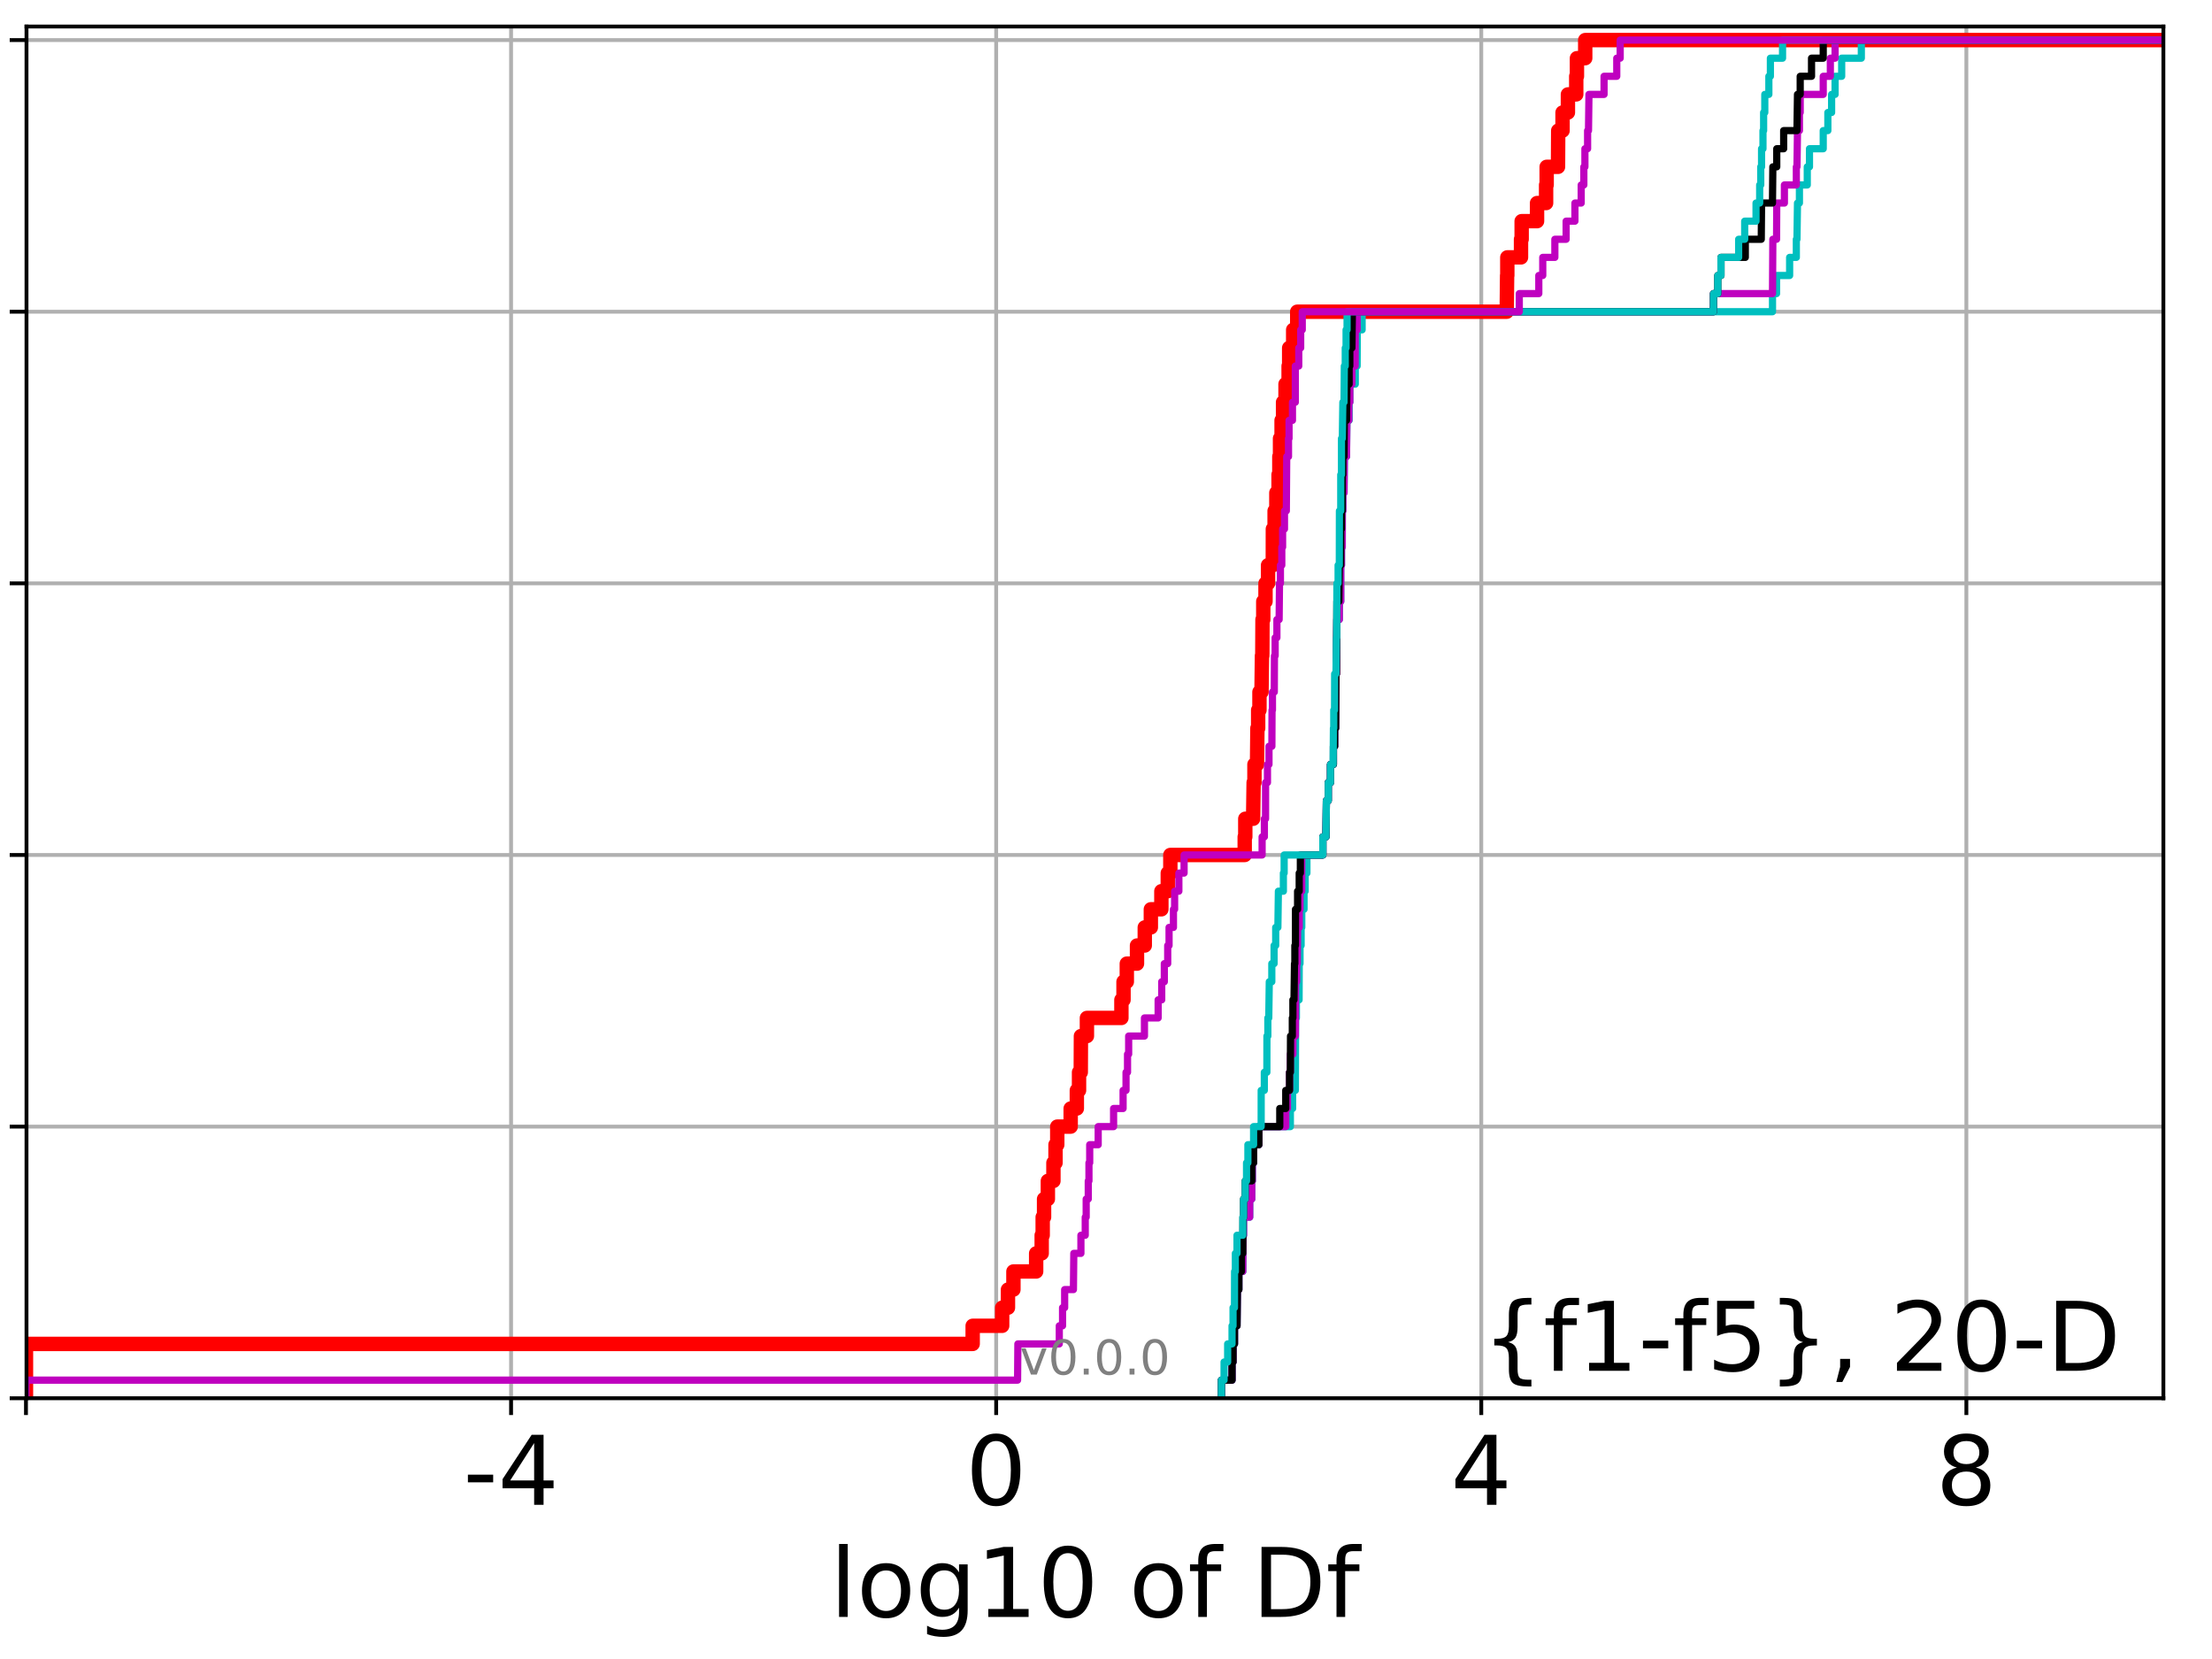 <?xml version="1.0" encoding="utf-8" standalone="no"?>
<!DOCTYPE svg PUBLIC "-//W3C//DTD SVG 1.1//EN"
  "http://www.w3.org/Graphics/SVG/1.1/DTD/svg11.dtd">
<!-- Created with matplotlib (http://matplotlib.org/) -->
<svg height="345.6pt" version="1.1" viewBox="0 0 460.8 345.6" width="460.8pt" xmlns="http://www.w3.org/2000/svg" xmlns:xlink="http://www.w3.org/1999/xlink">
 <defs>
  <style type="text/css">
*{stroke-linecap:butt;stroke-linejoin:round;}
  </style>
 </defs>
 <g id="figure_1">
  <g id="patch_1">
   <path d="M 0 345.6 
L 460.8 345.6 
L 460.8 0 
L 0 0 
z
" style="fill:#ffffff;"/>
  </g>
  <g id="axes_1">
   <g id="patch_2">
    <path d="M 5.52 291.28 
L 450.672 291.28 
L 450.672 5.52 
L 5.52 5.52 
z
" style="fill:#ffffff;"/>
   </g>
   <g id="matplotlib.axis_1">
    <g id="xtick_1">
     <g id="line2d_1">
      <path clip-path="url(#p73420e1e4c)" d="M 5.411 291.28 
L 5.411 5.52 
" style="fill:none;stroke:#b0b0b0;stroke-linecap:square;stroke-width:0.8;"/>
     </g>
     <g id="line2d_2">
      <defs>
       <path d="M 0 0 
L 0 3.5 
" id="mf37dc24e7f" style="stroke:#000000;stroke-width:0.8;"/>
      </defs>
      <g>
       <use style="stroke:#000000;stroke-width:0.8;" x="5.411" xlink:href="#mf37dc24e7f" y="291.28"/>
      </g>
     </g>
    </g>
    <g id="xtick_2">
     <g id="line2d_3">
      <path clip-path="url(#p73420e1e4c)" d="M 106.466 291.28 
L 106.466 5.52 
" style="fill:none;stroke:#b0b0b0;stroke-linecap:square;stroke-width:0.8;"/>
     </g>
     <g id="line2d_4">
      <g>
       <use style="stroke:#000000;stroke-width:0.8;" x="106.466" xlink:href="#mf37dc24e7f" y="291.28"/>
      </g>
     </g>
     <g id="text_1">
      <!-- -4 -->
      <defs>
       <path d="M 4.891 31.391 
L 31.203 31.391 
L 31.203 23.391 
L 4.891 23.391 
z
" id="DejaVuSans-2d"/>
       <path d="M 37.797 64.312 
L 12.891 25.391 
L 37.797 25.391 
z
M 35.203 72.906 
L 47.609 72.906 
L 47.609 25.391 
L 58.016 25.391 
L 58.016 17.188 
L 47.609 17.188 
L 47.609 0 
L 37.797 0 
L 37.797 17.188 
L 4.891 17.188 
L 4.891 26.703 
z
" id="DejaVuSans-34"/>
      </defs>
      <g transform="translate(96.496 313.477)scale(0.2 -0.2)">
       <use xlink:href="#DejaVuSans-2d"/>
       <use x="36.084" xlink:href="#DejaVuSans-34"/>
      </g>
     </g>
    </g>
    <g id="xtick_3">
     <g id="line2d_5">
      <path clip-path="url(#p73420e1e4c)" d="M 207.521 291.28 
L 207.521 5.52 
" style="fill:none;stroke:#b0b0b0;stroke-linecap:square;stroke-width:0.8;"/>
     </g>
     <g id="line2d_6">
      <g>
       <use style="stroke:#000000;stroke-width:0.8;" x="207.521" xlink:href="#mf37dc24e7f" y="291.28"/>
      </g>
     </g>
     <g id="text_2">
      <!-- 0 -->
      <defs>
       <path d="M 31.781 66.406 
Q 24.172 66.406 20.328 58.906 
Q 16.5 51.422 16.5 36.375 
Q 16.5 21.391 20.328 13.891 
Q 24.172 6.391 31.781 6.391 
Q 39.453 6.391 43.281 13.891 
Q 47.125 21.391 47.125 36.375 
Q 47.125 51.422 43.281 58.906 
Q 39.453 66.406 31.781 66.406 
z
M 31.781 74.219 
Q 44.047 74.219 50.516 64.516 
Q 56.984 54.828 56.984 36.375 
Q 56.984 17.969 50.516 8.266 
Q 44.047 -1.422 31.781 -1.422 
Q 19.531 -1.422 13.062 8.266 
Q 6.594 17.969 6.594 36.375 
Q 6.594 54.828 13.062 64.516 
Q 19.531 74.219 31.781 74.219 
z
" id="DejaVuSans-30"/>
      </defs>
      <g transform="translate(201.158 313.477)scale(0.2 -0.2)">
       <use xlink:href="#DejaVuSans-30"/>
      </g>
     </g>
    </g>
    <g id="xtick_4">
     <g id="line2d_7">
      <path clip-path="url(#p73420e1e4c)" d="M 308.576 291.28 
L 308.576 5.52 
" style="fill:none;stroke:#b0b0b0;stroke-linecap:square;stroke-width:0.8;"/>
     </g>
     <g id="line2d_8">
      <g>
       <use style="stroke:#000000;stroke-width:0.8;" x="308.576" xlink:href="#mf37dc24e7f" y="291.28"/>
      </g>
     </g>
     <g id="text_3">
      <!-- 4 -->
      <g transform="translate(302.214 313.477)scale(0.2 -0.2)">
       <use xlink:href="#DejaVuSans-34"/>
      </g>
     </g>
    </g>
    <g id="xtick_5">
     <g id="line2d_9">
      <path clip-path="url(#p73420e1e4c)" d="M 409.631 291.28 
L 409.631 5.52 
" style="fill:none;stroke:#b0b0b0;stroke-linecap:square;stroke-width:0.8;"/>
     </g>
     <g id="line2d_10">
      <g>
       <use style="stroke:#000000;stroke-width:0.8;" x="409.631" xlink:href="#mf37dc24e7f" y="291.28"/>
      </g>
     </g>
     <g id="text_4">
      <!-- 8 -->
      <defs>
       <path d="M 31.781 34.625 
Q 24.75 34.625 20.719 30.859 
Q 16.703 27.094 16.703 20.516 
Q 16.703 13.922 20.719 10.156 
Q 24.75 6.391 31.781 6.391 
Q 38.812 6.391 42.859 10.172 
Q 46.922 13.969 46.922 20.516 
Q 46.922 27.094 42.891 30.859 
Q 38.875 34.625 31.781 34.625 
z
M 21.922 38.812 
Q 15.578 40.375 12.031 44.719 
Q 8.5 49.078 8.5 55.328 
Q 8.5 64.062 14.719 69.141 
Q 20.953 74.219 31.781 74.219 
Q 42.672 74.219 48.875 69.141 
Q 55.078 64.062 55.078 55.328 
Q 55.078 49.078 51.531 44.719 
Q 48 40.375 41.703 38.812 
Q 48.828 37.156 52.797 32.312 
Q 56.781 27.484 56.781 20.516 
Q 56.781 9.906 50.312 4.234 
Q 43.844 -1.422 31.781 -1.422 
Q 19.734 -1.422 13.25 4.234 
Q 6.781 9.906 6.781 20.516 
Q 6.781 27.484 10.781 32.312 
Q 14.797 37.156 21.922 38.812 
z
M 18.312 54.391 
Q 18.312 48.734 21.844 45.562 
Q 25.391 42.391 31.781 42.391 
Q 38.141 42.391 41.719 45.562 
Q 45.312 48.734 45.312 54.391 
Q 45.312 60.062 41.719 63.234 
Q 38.141 66.406 31.781 66.406 
Q 25.391 66.406 21.844 63.234 
Q 18.312 60.062 18.312 54.391 
z
" id="DejaVuSans-38"/>
      </defs>
      <g transform="translate(403.269 313.477)scale(0.2 -0.2)">
       <use xlink:href="#DejaVuSans-38"/>
      </g>
     </g>
    </g>
    <g id="text_5">
     <!-- log10 of Df -->
     <defs>
      <path d="M 9.422 75.984 
L 18.406 75.984 
L 18.406 0 
L 9.422 0 
z
" id="DejaVuSans-6c"/>
      <path d="M 30.609 48.391 
Q 23.391 48.391 19.188 42.75 
Q 14.984 37.109 14.984 27.297 
Q 14.984 17.484 19.156 11.844 
Q 23.344 6.203 30.609 6.203 
Q 37.797 6.203 41.984 11.859 
Q 46.188 17.531 46.188 27.297 
Q 46.188 37.016 41.984 42.703 
Q 37.797 48.391 30.609 48.391 
z
M 30.609 56 
Q 42.328 56 49.016 48.375 
Q 55.719 40.766 55.719 27.297 
Q 55.719 13.875 49.016 6.219 
Q 42.328 -1.422 30.609 -1.422 
Q 18.844 -1.422 12.172 6.219 
Q 5.516 13.875 5.516 27.297 
Q 5.516 40.766 12.172 48.375 
Q 18.844 56 30.609 56 
z
" id="DejaVuSans-6f"/>
      <path d="M 45.406 27.984 
Q 45.406 37.75 41.375 43.109 
Q 37.359 48.484 30.078 48.484 
Q 22.859 48.484 18.828 43.109 
Q 14.797 37.75 14.797 27.984 
Q 14.797 18.266 18.828 12.891 
Q 22.859 7.516 30.078 7.516 
Q 37.359 7.516 41.375 12.891 
Q 45.406 18.266 45.406 27.984 
z
M 54.391 6.781 
Q 54.391 -7.172 48.188 -13.984 
Q 42 -20.797 29.203 -20.797 
Q 24.469 -20.797 20.266 -20.094 
Q 16.062 -19.391 12.109 -17.922 
L 12.109 -9.188 
Q 16.062 -11.328 19.922 -12.344 
Q 23.781 -13.375 27.781 -13.375 
Q 36.625 -13.375 41.016 -8.766 
Q 45.406 -4.156 45.406 5.172 
L 45.406 9.625 
Q 42.625 4.781 38.281 2.391 
Q 33.938 0 27.875 0 
Q 17.828 0 11.672 7.656 
Q 5.516 15.328 5.516 27.984 
Q 5.516 40.672 11.672 48.328 
Q 17.828 56 27.875 56 
Q 33.938 56 38.281 53.609 
Q 42.625 51.219 45.406 46.391 
L 45.406 54.688 
L 54.391 54.688 
z
" id="DejaVuSans-67"/>
      <path d="M 12.406 8.297 
L 28.516 8.297 
L 28.516 63.922 
L 10.984 60.406 
L 10.984 69.391 
L 28.422 72.906 
L 38.281 72.906 
L 38.281 8.297 
L 54.391 8.297 
L 54.391 0 
L 12.406 0 
z
" id="DejaVuSans-31"/>
      <path id="DejaVuSans-20"/>
      <path d="M 37.109 75.984 
L 37.109 68.5 
L 28.516 68.5 
Q 23.688 68.5 21.797 66.547 
Q 19.922 64.594 19.922 59.516 
L 19.922 54.688 
L 34.719 54.688 
L 34.719 47.703 
L 19.922 47.703 
L 19.922 0 
L 10.891 0 
L 10.891 47.703 
L 2.297 47.703 
L 2.297 54.688 
L 10.891 54.688 
L 10.891 58.5 
Q 10.891 67.625 15.141 71.797 
Q 19.391 75.984 28.609 75.984 
z
" id="DejaVuSans-66"/>
      <path d="M 19.672 64.797 
L 19.672 8.109 
L 31.594 8.109 
Q 46.688 8.109 53.688 14.938 
Q 60.688 21.781 60.688 36.531 
Q 60.688 51.172 53.688 57.984 
Q 46.688 64.797 31.594 64.797 
z
M 9.812 72.906 
L 30.078 72.906 
Q 51.266 72.906 61.172 64.094 
Q 71.094 55.281 71.094 36.531 
Q 71.094 17.672 61.125 8.828 
Q 51.172 0 30.078 0 
L 9.812 0 
z
" id="DejaVuSans-44"/>
     </defs>
     <g transform="translate(172.91 336.833)scale(0.2 -0.2)">
      <use xlink:href="#DejaVuSans-6c"/>
      <use x="27.783" xlink:href="#DejaVuSans-6f"/>
      <use x="88.965" xlink:href="#DejaVuSans-67"/>
      <use x="152.441" xlink:href="#DejaVuSans-31"/>
      <use x="216.064" xlink:href="#DejaVuSans-30"/>
      <use x="279.688" xlink:href="#DejaVuSans-20"/>
      <use x="311.475" xlink:href="#DejaVuSans-6f"/>
      <use x="372.656" xlink:href="#DejaVuSans-66"/>
      <use x="407.861" xlink:href="#DejaVuSans-20"/>
      <use x="439.648" xlink:href="#DejaVuSans-44"/>
      <use x="516.65" xlink:href="#DejaVuSans-66"/>
     </g>
    </g>
   </g>
   <g id="matplotlib.axis_2">
    <g id="ytick_1">
     <g id="line2d_11">
      <path clip-path="url(#p73420e1e4c)" d="M 5.52 291.28 
L 450.672 291.28 
" style="fill:none;stroke:#b0b0b0;stroke-linecap:square;stroke-width:0.8;"/>
     </g>
     <g id="line2d_12">
      <defs>
       <path d="M 0 0 
L -3.5 0 
" id="m4dd7744e94" style="stroke:#000000;stroke-width:0.8;"/>
      </defs>
      <g>
       <use style="stroke:#000000;stroke-width:0.8;" x="5.52" xlink:href="#m4dd7744e94" y="291.28"/>
      </g>
     </g>
    </g>
    <g id="ytick_2">
     <g id="line2d_13">
      <path clip-path="url(#p73420e1e4c)" d="M 5.52 234.694 
L 450.672 234.694 
" style="fill:none;stroke:#b0b0b0;stroke-linecap:square;stroke-width:0.8;"/>
     </g>
     <g id="line2d_14">
      <g>
       <use style="stroke:#000000;stroke-width:0.8;" x="5.52" xlink:href="#m4dd7744e94" y="234.694"/>
      </g>
     </g>
    </g>
    <g id="ytick_3">
     <g id="line2d_15">
      <path clip-path="url(#p73420e1e4c)" d="M 5.52 178.108 
L 450.672 178.108 
" style="fill:none;stroke:#b0b0b0;stroke-linecap:square;stroke-width:0.8;"/>
     </g>
     <g id="line2d_16">
      <g>
       <use style="stroke:#000000;stroke-width:0.8;" x="5.52" xlink:href="#m4dd7744e94" y="178.108"/>
      </g>
     </g>
    </g>
    <g id="ytick_4">
     <g id="line2d_17">
      <path clip-path="url(#p73420e1e4c)" d="M 5.52 121.522 
L 450.672 121.522 
" style="fill:none;stroke:#b0b0b0;stroke-linecap:square;stroke-width:0.8;"/>
     </g>
     <g id="line2d_18">
      <g>
       <use style="stroke:#000000;stroke-width:0.8;" x="5.52" xlink:href="#m4dd7744e94" y="121.522"/>
      </g>
     </g>
    </g>
    <g id="ytick_5">
     <g id="line2d_19">
      <path clip-path="url(#p73420e1e4c)" d="M 5.52 64.935 
L 450.672 64.935 
" style="fill:none;stroke:#b0b0b0;stroke-linecap:square;stroke-width:0.8;"/>
     </g>
     <g id="line2d_20">
      <g>
       <use style="stroke:#000000;stroke-width:0.8;" x="5.52" xlink:href="#m4dd7744e94" y="64.935"/>
      </g>
     </g>
    </g>
    <g id="ytick_6">
     <g id="line2d_21">
      <path clip-path="url(#p73420e1e4c)" d="M 5.52 8.349 
L 450.672 8.349 
" style="fill:none;stroke:#b0b0b0;stroke-linecap:square;stroke-width:0.8;"/>
     </g>
     <g id="line2d_22">
      <g>
       <use style="stroke:#000000;stroke-width:0.8;" x="5.52" xlink:href="#m4dd7744e94" y="8.349"/>
      </g>
     </g>
    </g>
   </g>
   <g id="line2d_23">
    <path clip-path="url(#p73420e1e4c)" d="M 5.411 291.28 
L 5.411 279.963 
L 202.625 279.963 
L 202.625 276.19 
L 208.768 276.19 
L 208.768 272.418 
L 209.978 272.418 
L 209.978 268.646 
L 211.115 268.646 
L 211.115 264.873 
L 215.849 264.873 
L 215.849 261.101 
L 217.004 261.101 
L 217.004 257.328 
L 217.211 257.328 
L 217.211 253.556 
L 217.498 253.556 
L 217.498 249.783 
L 218.289 249.783 
L 218.289 246.011 
L 219.447 246.011 
L 219.447 242.239 
L 219.884 242.239 
L 219.884 238.466 
L 220.246 238.466 
L 220.246 234.694 
L 223.042 234.694 
L 223.042 230.921 
L 224.325 230.921 
L 224.325 227.149 
L 224.783 227.149 
L 224.783 223.377 
L 225.144 223.377 
L 225.176 215.832 
L 226.425 215.832 
L 226.425 212.059 
L 233.609 212.059 
L 233.609 208.287 
L 234.05 208.287 
L 234.05 204.515 
L 234.735 204.515 
L 234.735 200.742 
L 236.858 200.742 
L 236.858 196.97 
L 238.477 196.97 
L 238.477 193.197 
L 239.743 193.197 
L 239.743 189.425 
L 241.935 189.425 
L 241.935 185.653 
L 243.271 185.653 
L 243.271 181.88 
L 243.804 181.88 
L 243.804 178.108 
L 259.295 178.108 
L 259.295 174.335 
L 259.417 174.335 
L 259.417 170.563 
L 261.049 170.563 
L 261.156 163.018 
L 261.325 163.018 
L 261.325 159.246 
L 261.862 159.246 
L 261.941 151.701 
L 262.097 151.701 
L 262.097 147.928 
L 262.368 147.928 
L 262.368 144.156 
L 262.794 144.156 
L 262.889 136.611 
L 262.961 136.611 
L 263 129.066 
L 263.163 129.066 
L 263.163 125.294 
L 263.629 125.294 
L 263.629 121.522 
L 264.158 121.522 
L 264.158 117.749 
L 265.148 117.749 
L 265.16 110.204 
L 265.523 110.204 
L 265.523 106.432 
L 265.887 106.432 
L 265.887 102.66 
L 266.348 102.66 
L 266.348 98.887 
L 266.51 98.887 
L 266.51 95.115 
L 266.652 95.115 
L 266.652 91.342 
L 266.977 91.342 
L 266.977 87.57 
L 267.283 87.57 
L 267.283 83.797 
L 267.798 83.797 
L 267.798 80.025 
L 268.441 80.025 
L 268.441 76.253 
L 268.558 76.253 
L 268.558 72.48 
L 269.394 72.48 
L 269.394 68.708 
L 270.234 68.708 
L 270.234 64.935 
L 313.879 64.935 
L 313.958 57.391 
L 313.999 57.391 
L 313.999 53.618 
L 316.855 53.618 
L 316.855 49.846 
L 316.988 49.846 
L 316.988 46.073 
L 320.196 46.073 
L 320.196 42.301 
L 322.081 42.301 
L 322.081 38.529 
L 322.197 38.529 
L 322.197 34.756 
L 324.563 34.756 
L 324.604 27.211 
L 325.508 27.211 
L 325.508 23.439 
L 326.625 23.439 
L 326.625 19.667 
L 328.359 19.667 
L 328.359 15.894 
L 328.506 15.894 
L 328.506 12.122 
L 330.23 12.122 
L 330.23 8.349 
L 330.23 8.349 
L 450.672 8.349 
L 450.672 8.349 
" style="fill:none;stroke:#ff0000;stroke-linecap:square;stroke-width:3;"/>
   </g>
   <g id="line2d_24">
    <path clip-path="url(#p73420e1e4c)" d="M 254.44 291.28 
L 254.44 287.508 
L 256.656 287.508 
L 256.656 283.735 
L 256.865 283.735 
L 256.865 279.963 
L 257.163 279.963 
L 257.163 276.19 
L 257.691 276.19 
L 257.765 268.646 
L 258.076 268.646 
L 258.076 264.873 
L 258.898 264.873 
L 258.95 257.328 
L 259.06 257.328 
L 259.06 253.556 
L 260.335 253.556 
L 260.335 249.783 
L 260.766 249.783 
L 260.766 246.011 
L 260.898 246.011 
L 260.898 242.239 
L 261.148 242.239 
L 261.148 238.466 
L 262.25 238.466 
L 262.25 234.694 
L 268.805 234.694 
L 268.805 230.921 
L 269.281 230.921 
L 269.281 227.149 
L 269.848 227.149 
L 269.902 212.059 
L 270.063 212.059 
L 270.063 208.287 
L 270.623 208.287 
L 270.651 200.742 
L 270.817 200.742 
L 270.817 196.97 
L 271.045 196.97 
L 271.045 193.197 
L 271.183 193.197 
L 271.183 189.425 
L 271.654 189.425 
L 271.654 185.653 
L 271.889 185.653 
L 271.889 181.88 
L 272.252 181.88 
L 272.252 178.108 
L 275.573 178.108 
L 275.573 174.335 
L 276.223 174.335 
L 276.305 166.79 
L 276.696 166.79 
L 276.696 163.018 
L 277.171 163.018 
L 277.171 159.246 
L 277.774 159.246 
L 277.774 155.473 
L 278.032 155.473 
L 278.032 151.701 
L 278.236 151.701 
L 278.31 140.384 
L 278.41 140.384 
L 278.499 129.066 
L 279.002 129.066 
L 279.002 125.294 
L 279.302 125.294 
L 279.302 117.749 
L 279.457 117.749 
L 279.457 113.977 
L 279.614 113.977 
L 279.628 106.432 
L 279.739 106.432 
L 279.739 102.66 
L 279.986 102.66 
L 280.05 95.115 
L 280.505 95.115 
L 280.583 87.57 
L 281.054 87.57 
L 281.054 83.797 
L 281.192 83.797 
L 281.192 80.025 
L 282.33 80.025 
L 282.33 76.253 
L 282.719 76.253 
L 282.748 68.708 
L 283.755 68.708 
L 283.755 64.935 
L 369.245 64.935 
L 369.245 61.163 
L 370.091 61.163 
L 370.091 57.391 
L 372.813 57.391 
L 372.813 53.618 
L 374.21 53.618 
L 374.21 49.846 
L 374.341 49.846 
L 374.451 42.301 
L 374.853 42.301 
L 374.853 38.529 
L 376.487 38.529 
L 376.487 34.756 
L 376.948 34.756 
L 376.948 30.984 
L 379.812 30.984 
L 379.812 27.211 
L 380.775 27.211 
L 380.775 23.439 
L 381.559 23.439 
L 381.559 19.667 
L 382.282 19.667 
L 382.282 15.894 
L 383.656 15.894 
L 383.656 12.122 
L 387.75 12.122 
L 387.75 8.349 
L 387.75 8.349 
L 450.672 8.349 
L 450.672 8.349 
" style="fill:none;stroke:#00bfbf;stroke-linecap:square;stroke-width:1.5;"/>
   </g>
   <g id="line2d_25">
    <path clip-path="url(#p73420e1e4c)" d="M 254.44 291.28 
L 254.44 287.508 
L 256.656 287.508 
L 256.656 283.735 
L 256.865 283.735 
L 256.865 279.963 
L 257.163 279.963 
L 257.163 276.19 
L 257.691 276.19 
L 257.765 268.646 
L 258.076 268.646 
L 258.076 264.873 
L 258.898 264.873 
L 258.95 257.328 
L 259.06 257.328 
L 259.06 253.556 
L 260.335 253.556 
L 260.335 249.783 
L 260.766 249.783 
L 260.766 246.011 
L 260.898 246.011 
L 260.898 242.239 
L 261.148 242.239 
L 261.148 238.466 
L 262.25 238.466 
L 262.25 234.694 
L 267.843 234.694 
L 267.843 230.921 
L 268.2 230.921 
L 268.2 227.149 
L 268.629 227.149 
L 268.629 223.377 
L 268.805 223.377 
L 268.805 219.604 
L 269.332 219.604 
L 269.332 215.832 
L 269.851 215.832 
L 269.902 204.515 
L 270.12 204.515 
L 270.12 200.742 
L 270.243 200.742 
L 270.311 193.197 
L 270.651 193.197 
L 270.651 189.425 
L 270.817 189.425 
L 270.817 185.653 
L 271.17 185.653 
L 271.183 178.108 
L 275.573 178.108 
L 275.573 174.335 
L 276.223 174.335 
L 276.305 166.79 
L 276.696 166.79 
L 276.696 163.018 
L 277.171 163.018 
L 277.171 159.246 
L 277.774 159.246 
L 277.774 155.473 
L 278.032 155.473 
L 278.032 151.701 
L 278.236 151.701 
L 278.31 140.384 
L 278.41 140.384 
L 278.499 129.066 
L 279.002 129.066 
L 279.002 125.294 
L 279.302 125.294 
L 279.302 117.749 
L 279.457 117.749 
L 279.457 113.977 
L 279.614 113.977 
L 279.628 106.432 
L 279.739 106.432 
L 279.739 102.66 
L 279.986 102.66 
L 280.05 95.115 
L 280.505 95.115 
L 280.583 87.57 
L 280.978 87.57 
L 280.978 83.797 
L 281.192 83.797 
L 281.192 80.025 
L 281.623 80.025 
L 281.623 76.253 
L 282.31 76.253 
L 282.33 68.708 
L 282.719 68.708 
L 282.719 64.935 
L 356.951 64.935 
L 356.951 61.163 
L 369.245 61.163 
L 369.316 49.846 
L 370.091 49.846 
L 370.131 42.301 
L 371.724 42.301 
L 371.724 38.529 
L 374.21 38.529 
L 374.21 34.756 
L 374.341 34.756 
L 374.451 27.211 
L 374.853 27.211 
L 374.853 23.439 
L 375.014 23.439 
L 375.014 19.667 
L 379.812 19.667 
L 379.812 15.894 
L 381.294 15.894 
L 381.294 12.122 
L 382.282 12.122 
L 382.282 8.349 
L 382.282 8.349 
L 450.672 8.349 
L 450.672 8.349 
" style="fill:none;stroke:#bf00bf;stroke-linecap:square;stroke-width:1.5;"/>
   </g>
   <g id="line2d_26">
    <path clip-path="url(#p73420e1e4c)" d="M 254.44 291.28 
L 254.44 287.508 
L 256.656 287.508 
L 256.656 283.735 
L 256.865 283.735 
L 256.865 279.963 
L 257.163 279.963 
L 257.163 276.19 
L 257.691 276.19 
L 257.765 268.646 
L 258.076 268.646 
L 258.076 264.873 
L 258.604 264.873 
L 258.604 261.101 
L 258.898 261.101 
L 258.95 253.556 
L 259.06 253.556 
L 259.06 249.783 
L 259.398 249.783 
L 259.398 246.011 
L 260.766 246.011 
L 260.766 242.239 
L 261.148 242.239 
L 261.148 238.466 
L 262.25 238.466 
L 262.25 234.694 
L 266.598 234.694 
L 266.598 230.921 
L 267.843 230.921 
L 267.843 227.149 
L 268.629 227.149 
L 268.629 223.377 
L 268.805 223.377 
L 268.837 215.832 
L 269.211 215.832 
L 269.211 212.059 
L 269.332 212.059 
L 269.332 208.287 
L 269.565 208.287 
L 269.664 200.742 
L 269.74 200.742 
L 269.74 196.97 
L 269.862 196.97 
L 269.875 189.425 
L 270.311 189.425 
L 270.311 185.653 
L 270.647 185.653 
L 270.647 181.88 
L 270.889 181.88 
L 270.889 178.108 
L 275.573 178.108 
L 275.573 174.335 
L 276.223 174.335 
L 276.305 166.79 
L 276.696 166.79 
L 276.696 163.018 
L 277.171 163.018 
L 277.171 159.246 
L 277.774 159.246 
L 277.774 155.473 
L 278.032 155.473 
L 278.032 151.701 
L 278.236 151.701 
L 278.31 140.384 
L 278.41 140.384 
L 278.499 125.294 
L 278.902 125.294 
L 279.002 117.749 
L 279.302 117.749 
L 279.302 110.204 
L 279.457 110.204 
L 279.457 106.432 
L 279.614 106.432 
L 279.628 98.887 
L 279.739 98.887 
L 279.739 95.115 
L 279.986 95.115 
L 280.05 87.57 
L 280.505 87.57 
L 280.583 80.025 
L 281.045 80.025 
L 281.045 76.253 
L 281.192 76.253 
L 281.192 72.48 
L 281.623 72.48 
L 281.729 64.935 
L 356.951 64.935 
L 356.951 61.163 
L 357.845 61.163 
L 357.845 57.391 
L 358.511 57.391 
L 358.511 53.618 
L 363.579 53.618 
L 363.579 49.846 
L 366.905 49.846 
L 366.965 42.301 
L 369.239 42.301 
L 369.316 34.756 
L 370.131 34.756 
L 370.131 30.984 
L 371.571 30.984 
L 371.571 27.211 
L 374.341 27.211 
L 374.451 19.667 
L 375.014 19.667 
L 375.014 15.894 
L 377.374 15.894 
L 377.374 12.122 
L 379.812 12.122 
L 379.812 8.349 
L 379.812 8.349 
L 450.672 8.349 
L 450.672 8.349 
" style="fill:none;stroke:#000000;stroke-linecap:square;stroke-width:1.5;"/>
   </g>
   <g id="line2d_27">
    <path clip-path="url(#p73420e1e4c)" d="M 254.44 291.28 
L 254.44 287.508 
L 254.997 287.508 
L 254.997 283.735 
L 255.744 283.735 
L 255.744 279.963 
L 256.656 279.963 
L 256.656 276.19 
L 256.865 276.19 
L 256.865 272.418 
L 257.163 272.418 
L 257.185 264.873 
L 257.348 264.873 
L 257.348 261.101 
L 257.691 261.101 
L 257.691 257.328 
L 258.898 257.328 
L 258.898 253.556 
L 259.06 253.556 
L 259.06 249.783 
L 259.398 249.783 
L 259.398 246.011 
L 259.676 246.011 
L 259.676 242.239 
L 259.96 242.239 
L 259.96 238.466 
L 261.148 238.466 
L 261.148 234.694 
L 262.724 234.694 
L 262.729 227.149 
L 263.381 227.149 
L 263.381 223.377 
L 263.911 223.377 
L 263.924 215.832 
L 264.116 215.832 
L 264.116 212.059 
L 264.308 212.059 
L 264.414 204.515 
L 264.941 204.515 
L 264.941 200.742 
L 265.415 200.742 
L 265.415 196.97 
L 265.752 196.97 
L 265.752 193.197 
L 266.206 193.197 
L 266.312 185.653 
L 267.353 185.653 
L 267.353 181.88 
L 267.514 181.88 
L 267.514 178.108 
L 275.573 178.108 
L 275.573 174.335 
L 276.223 174.335 
L 276.305 166.79 
L 276.696 166.79 
L 276.696 163.018 
L 277.171 163.018 
L 277.171 159.246 
L 277.715 159.246 
L 277.774 151.701 
L 277.846 151.701 
L 277.846 147.928 
L 278.007 147.928 
L 278.032 140.384 
L 278.31 140.384 
L 278.41 132.839 
L 278.463 132.839 
L 278.499 121.522 
L 278.751 121.522 
L 278.751 117.749 
L 279.002 117.749 
L 279.025 106.432 
L 279.302 106.432 
L 279.302 98.887 
L 279.454 98.887 
L 279.457 91.342 
L 279.628 91.342 
L 279.739 83.797 
L 279.986 83.797 
L 280.05 76.253 
L 280.243 76.253 
L 280.243 72.48 
L 280.414 72.48 
L 280.414 68.708 
L 280.62 68.708 
L 280.62 64.935 
L 356.951 64.935 
L 356.951 61.163 
L 357.845 61.163 
L 357.845 57.391 
L 358.511 57.391 
L 358.511 53.618 
L 362.193 53.618 
L 362.193 49.846 
L 363.453 49.846 
L 363.453 46.073 
L 365.813 46.073 
L 365.813 42.301 
L 366.572 42.301 
L 366.572 38.529 
L 366.797 38.529 
L 366.797 34.756 
L 366.965 34.756 
L 366.965 30.984 
L 367.26 30.984 
L 367.26 27.211 
L 367.395 27.211 
L 367.395 23.439 
L 367.64 23.439 
L 367.64 19.667 
L 368.486 19.667 
L 368.486 15.894 
L 368.804 15.894 
L 368.804 12.122 
L 371.338 12.122 
L 371.338 8.349 
L 371.338 8.349 
L 450.672 8.349 
L 450.672 8.349 
" style="fill:none;stroke:#00bfbf;stroke-linecap:square;stroke-width:1.5;"/>
   </g>
   <g id="line2d_28">
    <path clip-path="url(#p73420e1e4c)" d="M 5.411 291.28 
L 5.411 287.508 
L 211.982 287.508 
L 212.042 279.963 
L 220.669 279.963 
L 220.669 276.19 
L 221.349 276.19 
L 221.349 272.418 
L 221.787 272.418 
L 221.787 268.646 
L 223.615 268.646 
L 223.693 261.101 
L 225.174 261.101 
L 225.174 257.328 
L 226.076 257.328 
L 226.076 253.556 
L 226.272 253.556 
L 226.272 249.783 
L 226.705 249.783 
L 226.705 246.011 
L 226.85 246.011 
L 226.85 242.239 
L 227.007 242.239 
L 227.007 238.466 
L 228.773 238.466 
L 228.773 234.694 
L 231.982 234.694 
L 231.982 230.921 
L 233.962 230.921 
L 233.962 227.149 
L 234.573 227.149 
L 234.573 223.377 
L 234.885 223.377 
L 234.885 219.604 
L 235.121 219.604 
L 235.121 215.832 
L 238.411 215.832 
L 238.411 212.059 
L 241.261 212.059 
L 241.261 208.287 
L 242.008 208.287 
L 242.008 204.515 
L 242.549 204.515 
L 242.549 200.742 
L 243.255 200.742 
L 243.255 196.97 
L 243.537 196.97 
L 243.537 193.197 
L 244.451 193.197 
L 244.451 189.425 
L 244.695 189.425 
L 244.695 185.653 
L 245.58 185.653 
L 245.58 181.88 
L 246.668 181.88 
L 246.668 178.108 
L 262.922 178.108 
L 262.922 174.335 
L 263.392 174.335 
L 263.392 170.563 
L 263.637 170.563 
L 263.644 163.018 
L 264.037 163.018 
L 264.037 159.246 
L 264.353 159.246 
L 264.353 155.473 
L 264.958 155.473 
L 264.986 147.928 
L 265.075 147.928 
L 265.075 144.156 
L 265.461 144.156 
L 265.491 136.611 
L 265.64 136.611 
L 265.64 132.839 
L 266.001 132.839 
L 266.001 129.066 
L 266.466 129.066 
L 266.544 121.522 
L 266.735 121.522 
L 266.735 117.749 
L 267.021 117.749 
L 267.021 113.977 
L 267.189 113.977 
L 267.189 110.204 
L 267.581 110.204 
L 267.581 106.432 
L 267.968 106.432 
L 268.049 95.115 
L 268.42 95.115 
L 268.42 91.342 
L 268.532 91.342 
L 268.532 87.57 
L 269.242 87.57 
L 269.242 83.797 
L 269.836 83.797 
L 269.836 76.253 
L 270.555 76.253 
L 270.555 72.48 
L 270.956 72.48 
L 270.956 68.708 
L 271.284 68.708 
L 271.284 64.935 
L 316.496 64.935 
L 316.496 61.163 
L 320.561 61.163 
L 320.561 57.391 
L 321.384 57.391 
L 321.384 53.618 
L 323.906 53.618 
L 323.906 49.846 
L 326.253 49.846 
L 326.253 46.073 
L 328.087 46.073 
L 328.087 42.301 
L 329.392 42.301 
L 329.392 38.529 
L 329.946 38.529 
L 329.946 34.756 
L 330.166 34.756 
L 330.166 30.984 
L 330.726 30.984 
L 330.726 27.211 
L 330.912 27.211 
L 331.009 19.667 
L 334.155 19.667 
L 334.155 15.894 
L 336.801 15.894 
L 336.801 12.122 
L 337.515 12.122 
L 337.515 8.349 
L 337.515 8.349 
L 450.672 8.349 
L 450.672 8.349 
" style="fill:none;stroke:#bf00bf;stroke-linecap:square;stroke-width:1.5;"/>
   </g>
   <g id="patch_3">
    <path d="M 5.52 291.28 
L 5.52 5.52 
" style="fill:none;stroke:#000000;stroke-linecap:square;stroke-linejoin:miter;stroke-width:0.8;"/>
   </g>
   <g id="patch_4">
    <path d="M 450.672 291.28 
L 450.672 5.52 
" style="fill:none;stroke:#000000;stroke-linecap:square;stroke-linejoin:miter;stroke-width:0.8;"/>
   </g>
   <g id="patch_5">
    <path d="M 5.52 291.28 
L 450.672 291.28 
" style="fill:none;stroke:#000000;stroke-linecap:square;stroke-linejoin:miter;stroke-width:0.8;"/>
   </g>
   <g id="patch_6">
    <path d="M 5.52 5.52 
L 450.672 5.52 
" style="fill:none;stroke:#000000;stroke-linecap:square;stroke-linejoin:miter;stroke-width:0.8;"/>
   </g>
   <g id="text_6">
    <!-- {f1-f5}, 20-D -->
    <defs>
     <path d="M 51.125 -9.281 
L 51.125 -16.312 
L 48.094 -16.312 
Q 35.938 -16.312 31.812 -12.688 
Q 27.688 -9.078 27.688 1.703 
L 27.688 13.375 
Q 27.688 20.75 25.047 23.578 
Q 22.406 26.422 15.484 26.422 
L 12.5 26.422 
L 12.5 33.406 
L 15.484 33.406 
Q 22.469 33.406 25.078 36.203 
Q 27.688 39.016 27.688 46.297 
L 27.688 58.016 
Q 27.688 68.797 31.812 72.391 
Q 35.938 75.984 48.094 75.984 
L 51.125 75.984 
L 51.125 69 
L 47.797 69 
Q 40.922 69 38.812 66.844 
Q 36.719 64.703 36.719 57.812 
L 36.719 45.703 
Q 36.719 38.031 34.5 34.562 
Q 32.281 31.109 26.906 29.891 
Q 32.328 28.562 34.516 25.094 
Q 36.719 21.625 36.719 14.016 
L 36.719 1.906 
Q 36.719 -4.984 38.812 -7.125 
Q 40.922 -9.281 47.797 -9.281 
z
" id="DejaVuSans-7b"/>
     <path d="M 10.797 72.906 
L 49.516 72.906 
L 49.516 64.594 
L 19.828 64.594 
L 19.828 46.734 
Q 21.969 47.469 24.109 47.828 
Q 26.266 48.188 28.422 48.188 
Q 40.625 48.188 47.75 41.5 
Q 54.891 34.812 54.891 23.391 
Q 54.891 11.625 47.562 5.094 
Q 40.234 -1.422 26.906 -1.422 
Q 22.312 -1.422 17.547 -0.641 
Q 12.797 0.141 7.719 1.703 
L 7.719 11.625 
Q 12.109 9.234 16.797 8.062 
Q 21.484 6.891 26.703 6.891 
Q 35.156 6.891 40.078 11.328 
Q 45.016 15.766 45.016 23.391 
Q 45.016 31 40.078 35.438 
Q 35.156 39.891 26.703 39.891 
Q 22.75 39.891 18.812 39.016 
Q 14.891 38.141 10.797 36.281 
z
" id="DejaVuSans-35"/>
     <path d="M 12.5 -9.281 
L 15.922 -9.281 
Q 22.75 -9.281 24.828 -7.172 
Q 26.906 -5.078 26.906 1.906 
L 26.906 14.016 
Q 26.906 21.625 29.094 25.094 
Q 31.297 28.562 36.719 29.891 
Q 31.297 31.109 29.094 34.562 
Q 26.906 38.031 26.906 45.703 
L 26.906 57.812 
Q 26.906 64.75 24.828 66.875 
Q 22.75 69 15.922 69 
L 12.5 69 
L 12.5 75.984 
L 15.578 75.984 
Q 27.734 75.984 31.812 72.391 
Q 35.891 68.797 35.891 58.016 
L 35.891 46.297 
Q 35.891 39.016 38.516 36.203 
Q 41.156 33.406 48.094 33.406 
L 51.125 33.406 
L 51.125 26.422 
L 48.094 26.422 
Q 41.156 26.422 38.516 23.578 
Q 35.891 20.75 35.891 13.375 
L 35.891 1.703 
Q 35.891 -9.078 31.812 -12.688 
Q 27.734 -16.312 15.578 -16.312 
L 12.5 -16.312 
z
" id="DejaVuSans-7d"/>
     <path d="M 11.719 12.406 
L 22.016 12.406 
L 22.016 4 
L 14.016 -11.625 
L 7.719 -11.625 
L 11.719 4 
z
" id="DejaVuSans-2c"/>
     <path d="M 19.188 8.297 
L 53.609 8.297 
L 53.609 0 
L 7.328 0 
L 7.328 8.297 
Q 12.938 14.109 22.625 23.891 
Q 32.328 33.688 34.812 36.531 
Q 39.547 41.844 41.422 45.531 
Q 43.312 49.219 43.312 52.781 
Q 43.312 58.594 39.234 62.25 
Q 35.156 65.922 28.609 65.922 
Q 23.969 65.922 18.812 64.312 
Q 13.672 62.703 7.812 59.422 
L 7.812 69.391 
Q 13.766 71.781 18.938 73 
Q 24.125 74.219 28.422 74.219 
Q 39.75 74.219 46.484 68.547 
Q 53.219 62.891 53.219 53.422 
Q 53.219 48.922 51.531 44.891 
Q 49.859 40.875 45.406 35.406 
Q 44.188 33.984 37.641 27.219 
Q 31.109 20.453 19.188 8.297 
z
" id="DejaVuSans-32"/>
    </defs>
    <g transform="translate(308.794 285.565)scale(0.2 -0.2)">
     <use xlink:href="#DejaVuSans-7b"/>
     <use x="63.623" xlink:href="#DejaVuSans-66"/>
     <use x="98.828" xlink:href="#DejaVuSans-31"/>
     <use x="162.451" xlink:href="#DejaVuSans-2d"/>
     <use x="198.535" xlink:href="#DejaVuSans-66"/>
     <use x="233.74" xlink:href="#DejaVuSans-35"/>
     <use x="297.363" xlink:href="#DejaVuSans-7d"/>
     <use x="360.986" xlink:href="#DejaVuSans-2c"/>
     <use x="392.773" xlink:href="#DejaVuSans-20"/>
     <use x="424.561" xlink:href="#DejaVuSans-32"/>
     <use x="488.184" xlink:href="#DejaVuSans-30"/>
     <use x="551.807" xlink:href="#DejaVuSans-2d"/>
     <use x="587.891" xlink:href="#DejaVuSans-44"/>
    </g>
   </g>
   <g id="text_7">
    <!-- v0.0.0 -->
    <defs>
     <path d="M 2.984 54.688 
L 12.5 54.688 
L 29.594 8.797 
L 46.688 54.688 
L 56.203 54.688 
L 35.688 0 
L 23.484 0 
z
" id="DejaVuSans-76"/>
     <path d="M 10.688 12.406 
L 21 12.406 
L 21 0 
L 10.688 0 
z
" id="DejaVuSans-2e"/>
    </defs>
    <g style="fill:#808080;" transform="translate(212.415 286.343)scale(0.1 -0.1)">
     <use xlink:href="#DejaVuSans-76"/>
     <use x="59.18" xlink:href="#DejaVuSans-30"/>
     <use x="122.803" xlink:href="#DejaVuSans-2e"/>
     <use x="154.59" xlink:href="#DejaVuSans-30"/>
     <use x="218.213" xlink:href="#DejaVuSans-2e"/>
     <use x="250" xlink:href="#DejaVuSans-30"/>
    </g>
   </g>
  </g>
 </g>
 <defs>
  <clipPath id="p73420e1e4c">
   <rect height="285.76" width="445.152" x="5.52" y="5.52"/>
  </clipPath>
 </defs>
</svg>
